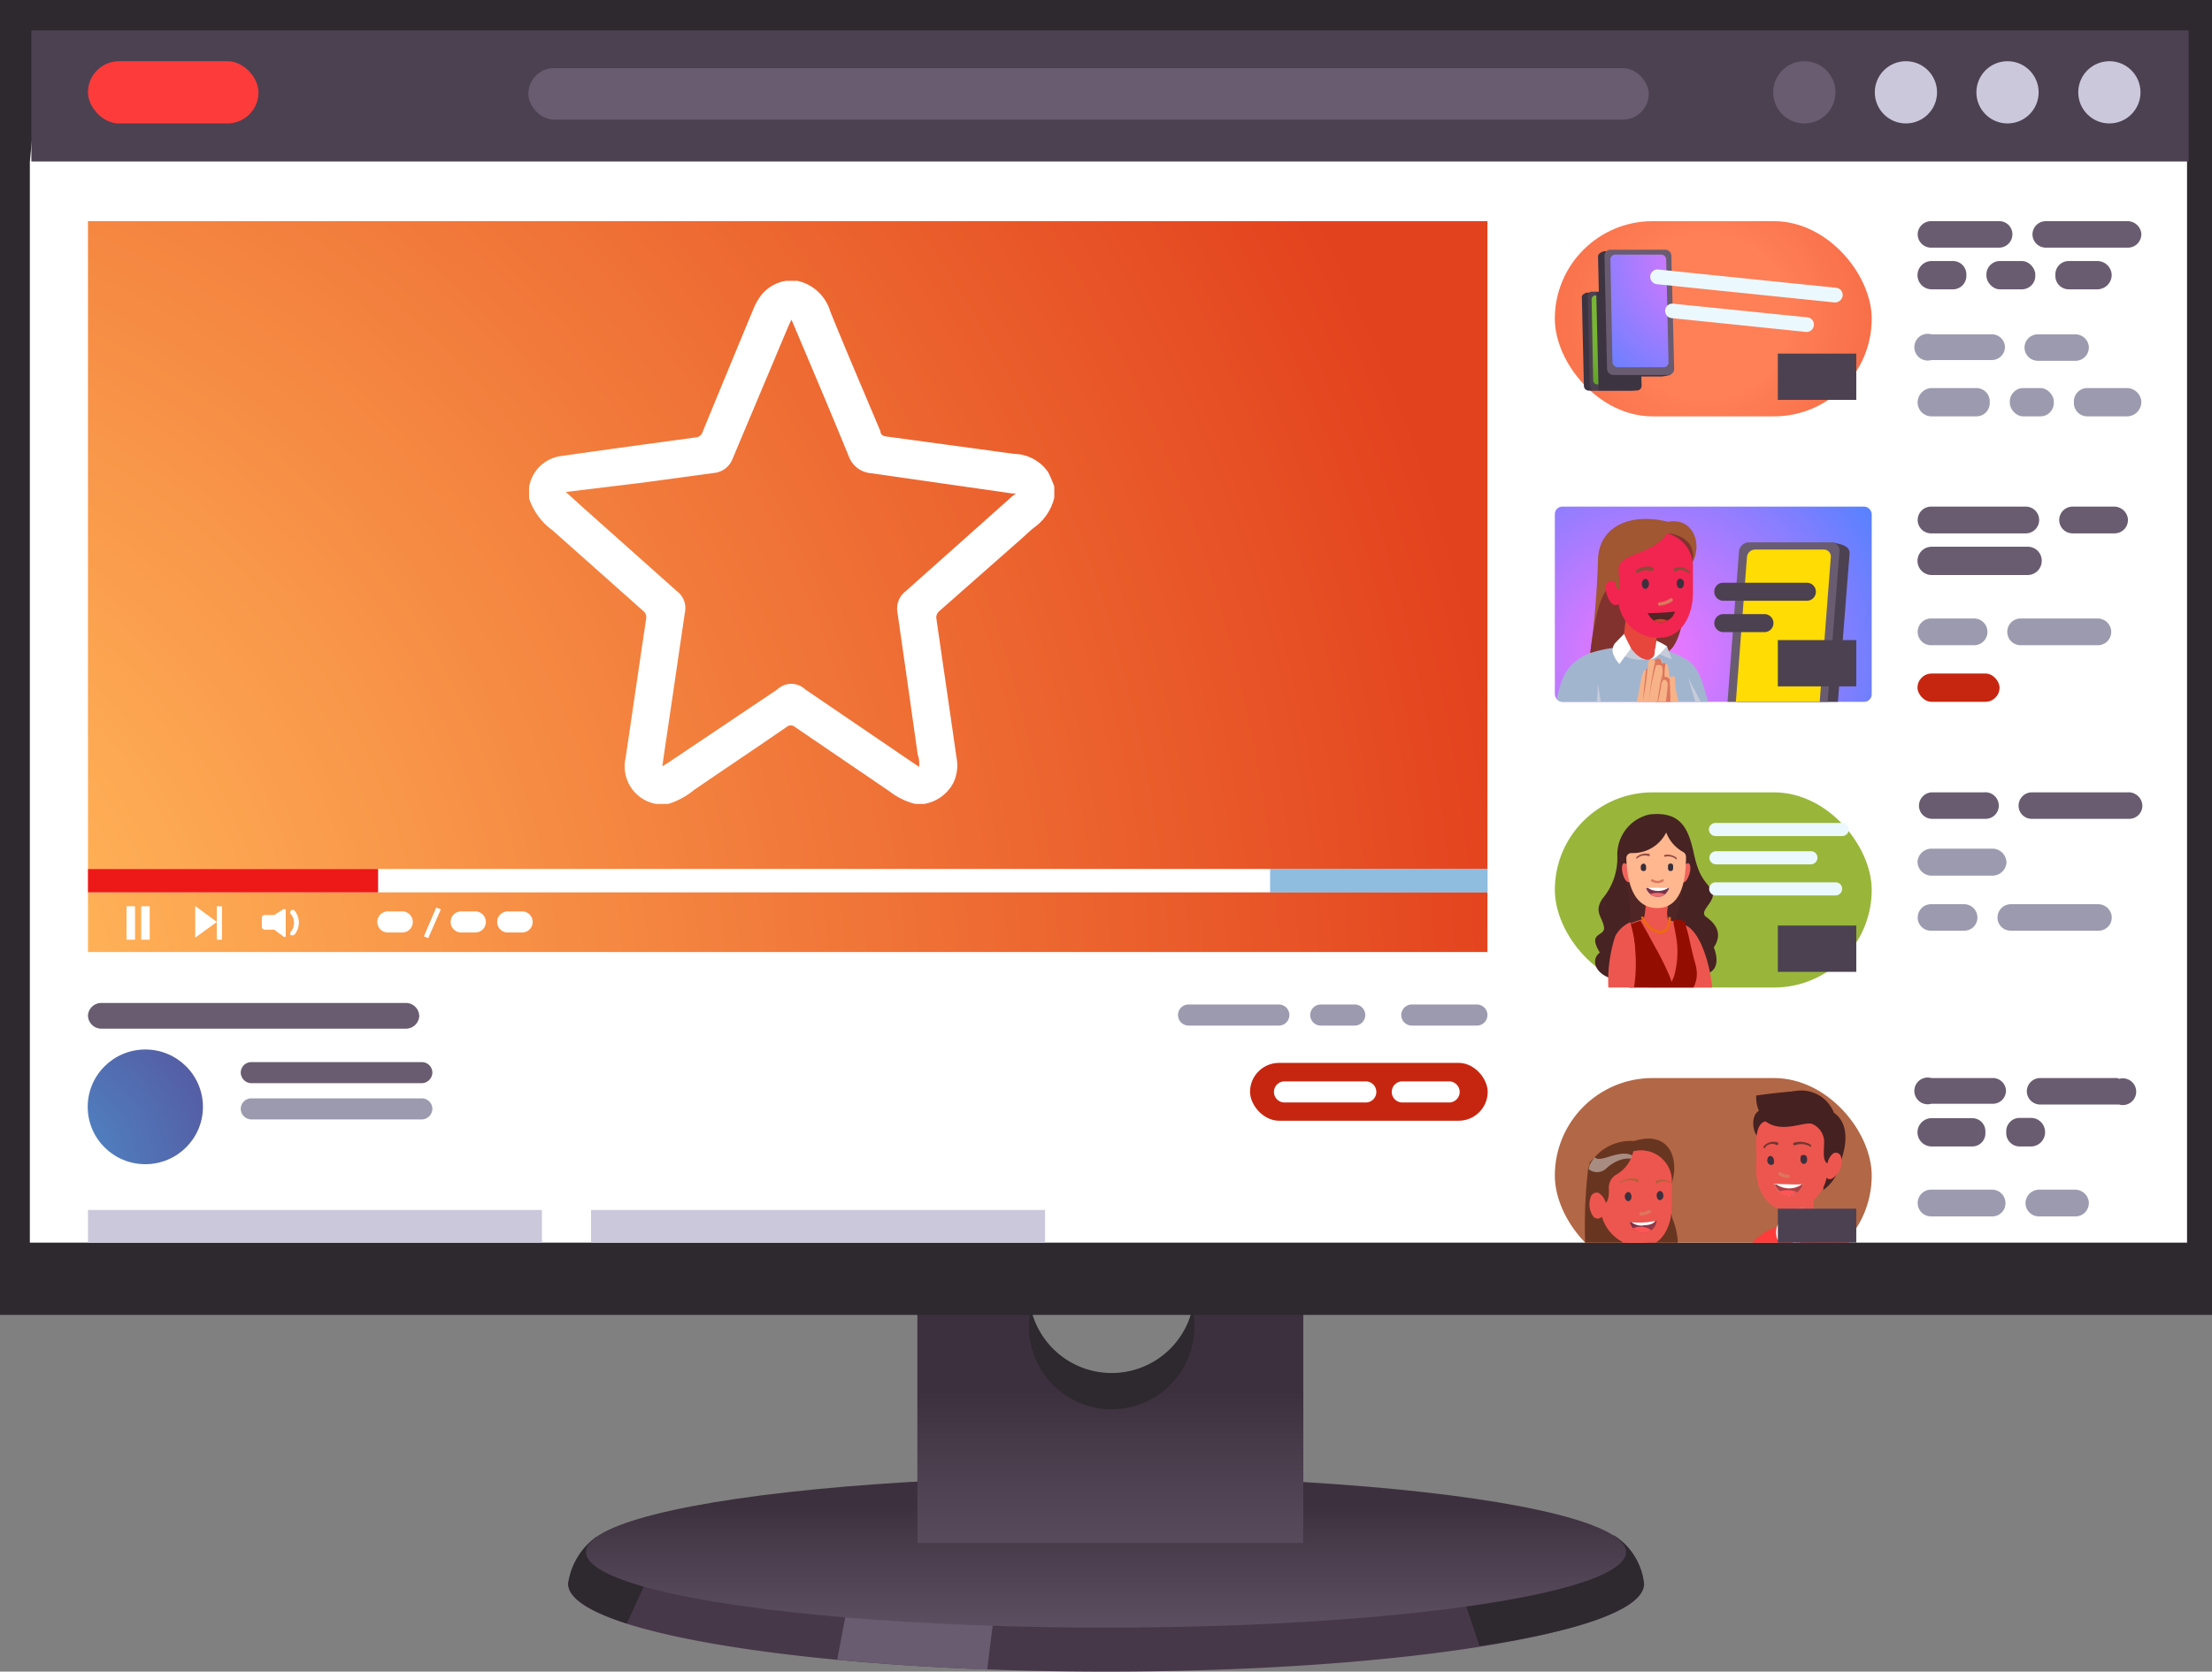 <svg xmlns="http://www.w3.org/2000/svg" xmlns:xlink="http://www.w3.org/1999/xlink" viewBox="0 0 86 65"><rect x="0" y="0" width="86" height="65" fill="#808080" stroke="none"/><defs><style>.cls-1{fill:none;}.cls-2{fill:url(#linear-gradient);}.cls-3{isolation:isolate;}.cls-4{fill:#473849;}.cls-5{fill:#2e282f;}.cls-6{fill:#695c70;}.cls-7{fill:url(#linear-gradient-2);}.cls-8{fill:#3d303e;}.cls-9{fill:url(#linear-gradient-3);}.cls-10,.cls-51{fill:#fff;}.cls-11{fill:url(#radial-gradient);}.cls-12{fill:#3d3442;}.cls-13{fill:#4c4151;}.cls-14{fill:url(#radial-gradient-2);}.cls-15{fill:url(#radial-gradient-3);}.cls-16{fill:url(#radial-gradient-4);}.cls-17{fill:#c62610;}.cls-18{clip-path:url(#clip-path);}.cls-19{fill:url(#radial-gradient-5);}.cls-20{fill:#c6cbdb;}.cls-21{fill:#f7b288;}.cls-22{fill:#dc765d;}.cls-23{fill:#a05732;}.cls-24{fill:#82322e;}.cls-25{fill:url(#radial-gradient-6);}.cls-26{fill:url(#radial-gradient-7);}.cls-27{fill:#874d39;}.cls-28{fill:url(#radial-gradient-8);}.cls-29{fill:url(#radial-gradient-9);}.cls-30{fill:#ffdc04;}.cls-31{fill:#99b63b;}.cls-32{fill:#723731;}.cls-33{fill:url(#radial-gradient-10);}.cls-34{fill:#4f2525;}.cls-35{fill:url(#radial-gradient-11);}.cls-36{fill:url(#radial-gradient-12);}.cls-37{fill:url(#radial-gradient-13);}.cls-38{fill:#ffb78f;}.cls-39{fill:#362e3a;}.cls-40{fill:#924a44;}.cls-41{fill:url(#radial-gradient-14);}.cls-42{fill:#ed6b0d;}.cls-43{fill:url(#radial-gradient-15);}.cls-44{fill:url(#linear-gradient-4);}.cls-45{fill:#ec6c6c;}.cls-46{fill:#9c9aaf;}.cls-47{fill:#ebf9ff;}.cls-48{clip-path:url(#clip-path-2);}.cls-49{fill:#b26746;}.cls-50{fill:url(#radial-gradient-16);}.cls-51{opacity:0.43;mix-blend-mode:overlay;}.cls-52{fill:#ffb592;}.cls-53{fill:url(#radial-gradient-17);}.cls-54{fill:#f47a68;}.cls-55{fill:url(#radial-gradient-18);}.cls-56{clip-path:url(#clip-path-3);}.cls-57{fill:#f55;}.cls-58{fill:#b7603a;}.cls-59{mix-blend-mode:multiply;fill:url(#radial-gradient-19);}.cls-60{fill:#9b241b;}.cls-61{fill:url(#radial-gradient-20);}.cls-62{fill:url(#radial-gradient-21);}.cls-63{fill:#f06357;}.cls-64{fill:url(#radial-gradient-22);}.cls-65{fill:url(#radial-gradient-23);}.cls-66{fill:url(#radial-gradient-24);}.cls-67{fill:url(#radial-gradient-25);}.cls-68{fill:url(#linear-gradient-6);}.cls-69{fill:#cbc8db;}.cls-70{fill:#fe3b3b;}.cls-71{fill:url(#radial-gradient-26);}.cls-72{fill:#ed1818;}.cls-73{fill:#207dc1;opacity:0.5;}.cls-74{fill:url(#radial-gradient-27);}</style><linearGradient id="linear-gradient" x1="-178.75" y1="159" x2="-178.39" y2="159.77" gradientTransform="matrix(1, -0.06, 0.06, 1, 232.7, -122.08)" gradientUnits="userSpaceOnUse"><stop offset="0" stop-color="#7a324a"/><stop offset="0.95" stop-color="#ac4044"/></linearGradient><linearGradient id="linear-gradient-2" x1="43" y1="65.5" x2="43" y2="57.38" gradientUnits="userSpaceOnUse"><stop offset="0" stop-color="#695c70"/><stop offset="0.52" stop-color="#504353"/><stop offset="0.86" stop-color="#3d303e"/></linearGradient><linearGradient id="linear-gradient-3" x1="43.17" y1="64.4" x2="43.17" y2="52.4" xlink:href="#linear-gradient-2"/><radialGradient id="radial-gradient" cx="66.29" cy="12.22" r="24.74" gradientTransform="translate(0 0.09)" gradientUnits="userSpaceOnUse"><stop offset="0.13" stop-color="#ff7f57"/><stop offset="0.63" stop-color="#e3421e"/></radialGradient><radialGradient id="radial-gradient-2" cx="64.93" cy="12.09" r="6.57" gradientTransform="translate(0 0.09)" gradientUnits="userSpaceOnUse"><stop offset="0.03" stop-color="#9bd446"/><stop offset="0.17" stop-color="#95cf43"/><stop offset="0.36" stop-color="#84c03b"/><stop offset="0.57" stop-color="#69a82d"/><stop offset="0.8" stop-color="#43871a"/><stop offset="0.92" stop-color="#2c730e"/></radialGradient><radialGradient id="radial-gradient-3" cx="66.87" cy="9.78" r="9.38" gradientTransform="translate(0 0.09)" gradientUnits="userSpaceOnUse"><stop offset="0" stop-color="#f976ff"/><stop offset="1" stop-color="#1f85ff"/></radialGradient><radialGradient id="radial-gradient-4" cx="64.06" cy="25.45" r="14.01" xlink:href="#radial-gradient-3"/><clipPath id="clip-path" transform="translate(0)"><rect class="cls-1" x="60.45" y="19.7" width="12.32" height="7.59" rx="0.29"/></clipPath><radialGradient id="radial-gradient-5" cx="5731.86" cy="12542.4" r="29.06" gradientTransform="matrix(0.25, 0, 0, 0.25, -1423.62, -3134.23)" gradientUnits="userSpaceOnUse"><stop offset="0.62" stop-color="#f2fbff"/><stop offset="0.74" stop-color="#dbe7f1"/><stop offset="1" stop-color="#a2b5cf"/></radialGradient><radialGradient id="radial-gradient-6" cx="6007.65" cy="13397.11" r="9.23" gradientTransform="matrix(0.25, 0, 0, 0.24, -1455.34, -3205.63)" gradientUnits="userSpaceOnUse"><stop offset="0.41" stop-color="#ffac8b"/><stop offset="0.51" stop-color="#fea687"/><stop offset="0.61" stop-color="#fa987c"/><stop offset="0.73" stop-color="#f47f68"/><stop offset="0.96" stop-color="#e6463c"/></radialGradient><radialGradient id="radial-gradient-7" cx="5728.43" cy="12534.72" r="18.78" gradientTransform="matrix(0.25, 0, 0, 0.25, -1423.62, -3134.23)" gradientUnits="userSpaceOnUse"><stop offset="0.29" stop-color="#ffac8b"/><stop offset="0.46" stop-color="#ffa98a"/><stop offset="0.57" stop-color="#fea086"/><stop offset="0.67" stop-color="#fc917f"/><stop offset="0.76" stop-color="#fa7c76"/><stop offset="0.84" stop-color="#f7606a"/><stop offset="0.92" stop-color="#f43e5b"/><stop offset="0.96" stop-color="#f12550"/></radialGradient><radialGradient id="radial-gradient-8" cx="5724.27" cy="12542.59" r="3.84" gradientTransform="matrix(0.25, 0, 0, 0.25, -1423.62, -3134.23)" gradientUnits="userSpaceOnUse"><stop offset="0.11" stop-color="#a4142c"/><stop offset="0.49" stop-color="#7d1c29"/><stop offset="0.85" stop-color="#532525"/></radialGradient><radialGradient id="radial-gradient-9" cx="5726.55" cy="12539.22" r="4.56" gradientTransform="matrix(0.25, 0, 0, 0.25, -1423.62, -3134.23)" gradientUnits="userSpaceOnUse"><stop offset="0.4" stop-color="#f5657e"/><stop offset="0.49" stop-color="#f26277"/><stop offset="0.63" stop-color="#ea5863"/><stop offset="0.79" stop-color="#dc4842"/><stop offset="0.88" stop-color="#d43f2e"/></radialGradient><radialGradient id="radial-gradient-10" cx="-2682.9" cy="14000.16" r="36.58" gradientTransform="translate(841.8 -4006.82) scale(0.29 0.29)" gradientUnits="userSpaceOnUse"><stop offset="0.11" stop-color="#aa564e"/><stop offset="0.22" stop-color="#984d46"/><stop offset="0.5" stop-color="#6c3633"/><stop offset="0.72" stop-color="#512827"/><stop offset="0.85" stop-color="#472323"/></radialGradient><radialGradient id="radial-gradient-11" cx="-2686.31" cy="14021.76" r="7.6" gradientTransform="translate(841.8 -4006.82) scale(0.29 0.29)" gradientUnits="userSpaceOnUse"><stop offset="0.37" stop-color="#ffb592"/><stop offset="0.57" stop-color="#ffb290"/><stop offset="0.65" stop-color="#feae8d"/><stop offset="0.73" stop-color="#fb9e81"/><stop offset="0.9" stop-color="#f37363"/><stop offset="1" stop-color="#ed564e"/></radialGradient><radialGradient id="radial-gradient-12" cx="-2698.69" cy="11849.79" r="21.62" gradientTransform="translate(941.74 -3810.07) scale(0.33 0.32)" gradientUnits="userSpaceOnUse"><stop offset="0.15" stop-color="#ffbc9b"/><stop offset="0.29" stop-color="#feb999"/><stop offset="0.4" stop-color="#fdaf91"/><stop offset="0.51" stop-color="#fa9e85"/><stop offset="0.61" stop-color="#f68574"/><stop offset="0.71" stop-color="#f0675e"/><stop offset="0.71" stop-color="#f0645c"/></radialGradient><radialGradient id="radial-gradient-13" cx="-2698.87" cy="11849.79" r="21.62" xlink:href="#radial-gradient-12"/><radialGradient id="radial-gradient-14" cx="-2686.27" cy="14019.23" r="14.3" gradientTransform="translate(841.8 -4006.82) scale(0.29 0.29)" gradientUnits="userSpaceOnUse"><stop offset="0" stop-color="#ff5136"/><stop offset="0.1" stop-color="#f54b31"/><stop offset="0.26" stop-color="#db3b24"/><stop offset="0.47" stop-color="#b2200f"/><stop offset="0.6" stop-color="#940e00"/></radialGradient><radialGradient id="radial-gradient-15" cx="-2689.91" cy="14013.86" r="15.22" xlink:href="#radial-gradient-11"/><linearGradient id="linear-gradient-4" x1="-8944.5" y1="-1879.13" x2="-8944.5" y2="-1878.89" gradientTransform="matrix(-1.63, 0.05, 0.14, 1.64, -14286.57, 3595.1)" xlink:href="#linear-gradient"/><clipPath id="clip-path-2" transform="translate(0)"><rect class="cls-1" x="60.33" y="41.44" width="12.63" height="6.88"/></clipPath><radialGradient id="radial-gradient-16" cx="3538.3" cy="9090" r="9.02" gradientTransform="matrix(0.31, -0.02, 0.02, 0.31, -1206.39, -2707.05)" gradientUnits="userSpaceOnUse"><stop offset="0.11" stop-color="#be522f"/><stop offset="0.47" stop-color="#964529"/><stop offset="0.85" stop-color="#683521"/></radialGradient><radialGradient id="radial-gradient-17" cx="3540.65" cy="9105.07" r="4.47" gradientTransform="matrix(0.31, -0.02, 0.02, 0.31, -1206.39, -2707.05)" gradientUnits="userSpaceOnUse"><stop offset="0.3" stop-color="#ffb592"/><stop offset="0.4" stop-color="#feb08f"/><stop offset="0.52" stop-color="#fca385"/><stop offset="0.64" stop-color="#f78c75"/><stop offset="0.76" stop-color="#f16c5e"/><stop offset="0.84" stop-color="#ed564e"/></radialGradient><radialGradient id="radial-gradient-18" cx="3541.42" cy="9096.12" r="10.08" gradientTransform="matrix(0.31, -0.02, 0.02, 0.31, -1206.39, -2707.05)" gradientUnits="userSpaceOnUse"><stop offset="0.13" stop-color="#ffb592"/><stop offset="0.3" stop-color="#feb290"/><stop offset="0.44" stop-color="#fca888"/><stop offset="0.57" stop-color="#f9977c"/><stop offset="0.69" stop-color="#f57e6b"/><stop offset="0.8" stop-color="#ef6055"/><stop offset="0.84" stop-color="#ed564e"/></radialGradient><clipPath id="clip-path-3" transform="translate(0)"><path class="cls-2" d="M63.37,47.52a.55.55,0,0,0,.53.43.53.53,0,0,0,.51-.49A2.93,2.93,0,0,1,63.37,47.52Z"/></clipPath><radialGradient id="radial-gradient-19" cx="3560.79" cy="9105.99" r="6.7" gradientTransform="matrix(0.31, -0.02, 0.02, 0.31, -1206.39, -2707.05)" gradientUnits="userSpaceOnUse"><stop offset="0" stop-color="#fff"/><stop offset="0.09" stop-color="#f9fafa"/><stop offset="0.21" stop-color="#e8ebed"/><stop offset="0.35" stop-color="#ccd3d7"/><stop offset="0.5" stop-color="#a5b2b9"/><stop offset="0.65" stop-color="#738892"/><stop offset="0.75" stop-color="#506a77"/></radialGradient><radialGradient id="radial-gradient-20" cx="68.77" cy="47.64" r="6.17" gradientTransform="translate(0 0.09)" gradientUnits="userSpaceOnUse"><stop offset="0.13" stop-color="#ff3b3b"/><stop offset="0.28" stop-color="#f6373a"/><stop offset="0.52" stop-color="#de2d35"/><stop offset="0.83" stop-color="#b61c2f"/><stop offset="0.95" stop-color="#a4142c"/></radialGradient><radialGradient id="radial-gradient-21" cx="3560.74" cy="9104.99" r="8.83" gradientTransform="matrix(0.31, -0.02, 0.02, 0.31, -1206.39, -2707.05)" gradientUnits="userSpaceOnUse"><stop offset="0.55" stop-color="#ffb592"/><stop offset="0.63" stop-color="#feb290"/><stop offset="0.69" stop-color="#fca888"/><stop offset="0.74" stop-color="#f9977c"/><stop offset="0.79" stop-color="#f57e6b"/><stop offset="0.84" stop-color="#ef6055"/><stop offset="0.86" stop-color="#ed564e"/></radialGradient><radialGradient id="radial-gradient-22" cx="3556.16" cy="9088.73" r="5.61" gradientTransform="matrix(0.31, -0.02, 0.02, 0.31, -1206.39, -2707.05)" gradientUnits="userSpaceOnUse"><stop offset="0.03" stop-color="#c25b55"/><stop offset="0.11" stop-color="#ad524c"/><stop offset="0.25" stop-color="#87403c"/><stop offset="0.34" stop-color="#743734"/><stop offset="0.49" stop-color="#5b2b2a"/><stop offset="0.62" stop-color="#4b2423"/><stop offset="0.73" stop-color="#462121"/></radialGradient><radialGradient id="radial-gradient-23" cx="3562.48" cy="9081.36" r="19.11" xlink:href="#radial-gradient-22"/><radialGradient id="radial-gradient-24" cx="3559" cy="9093.5" r="16.27" gradientTransform="matrix(0.31, -0.02, 0.02, 0.31, -1206.39, -2707.05)" gradientUnits="userSpaceOnUse"><stop offset="0.13" stop-color="#ffb592"/><stop offset="0.25" stop-color="#feb290"/><stop offset="0.35" stop-color="#fca888"/><stop offset="0.44" stop-color="#f9977c"/><stop offset="0.53" stop-color="#f57e6b"/><stop offset="0.61" stop-color="#ef6055"/><stop offset="0.63" stop-color="#ed564e"/></radialGradient><radialGradient id="radial-gradient-25" cx="3562.5" cy="9081.49" r="18.05" xlink:href="#radial-gradient-22"/><linearGradient id="linear-gradient-6" x1="-9976.92" y1="-3775.65" x2="-9976.92" y2="-3775.49" gradientTransform="matrix(-3.06, 0.03, 0.19, 3.07, -29768.09, 11880.54)" xlink:href="#linear-gradient"/><radialGradient id="radial-gradient-26" cx="-9.4" cy="40.14" r="100.81" gradientTransform="translate(0 0.09)" gradientUnits="userSpaceOnUse"><stop offset="0.13" stop-color="#ffb157"/><stop offset="0.53" stop-color="#eb602d"/><stop offset="0.68" stop-color="#e3421e"/></radialGradient><radialGradient id="radial-gradient-27" cx="1.65" cy="45.31" r="14.24" gradientTransform="translate(0 0.09)" gradientUnits="userSpaceOnUse"><stop offset="0" stop-color="#4d8ecb"/><stop offset="1" stop-color="#5d2a7c"/></radialGradient></defs><title>Favorite</title><g class="cls-3"><g id="_Layer_" data-name="&lt;Layer&gt;"><path class="cls-4" d="M62.75,59.71l-2.29,0c-3.74-.93-10.17-1.54-17.46-1.54a82.91,82.91,0,0,0-17.16,1.47,16.85,16.85,0,0,0-2.67.16,2.7,2.7,0,0,0-1.08,1.8C22.09,63.46,31.45,65,43,65s20.9-1.54,20.9-3.43A2.53,2.53,0,0,0,62.75,59.71Z" transform="translate(0)"/><path class="cls-5" d="M63.92,61.59a2.53,2.53,0,0,0-1.15-1.87l-2.3,0c-.74-.19-1.59-.36-2.52-.51L56.52,61l1,3C61.46,63.43,63.92,62.56,63.92,61.59Z" transform="translate(0)"/><path class="cls-5" d="M25.22,61.28l-.72-1.63a5.91,5.91,0,0,0-1.33.12,2.7,2.7,0,0,0-1.08,1.8c0,.56.82,1.09,2.28,1.56Z" transform="translate(0)"/><path class="cls-6" d="M32.55,64.54c1.79.17,3.75.3,5.83.38l.27-2.16L33,62.15Z" transform="translate(0)"/><ellipse class="cls-7" cx="43" cy="60.35" rx="20.22" ry="2.94"/><path class="cls-8" d="M50,57.7c-1.31-.12-2.73-.2-4.22-.25l2.14,1.85Z" transform="translate(0)"/><path class="cls-8" d="M38.11,59.3l2.44-1.85h-.36c-.92,0-1.8.07-2.66.13Z" transform="translate(0)"/><path class="cls-5" d="M50.67,49.17v8.72h-15V49.17h4.49a3.39,3.39,0,0,0-.16,1,3.22,3.22,0,1,0,6.44,0,3.39,3.39,0,0,0-.16-1Z" transform="translate(0)"/><path class="cls-9" d="M50.67,50.58V60h-15V50.58h4.49a3.39,3.39,0,0,0-.16,1,3.22,3.22,0,0,0,6.44,0,3.39,3.39,0,0,0-.16-1Z" transform="translate(0)"/><rect class="cls-5" width="86" height="51.13"/><polygon class="cls-10" points="85.03 6.3 85.03 48.32 1.16 48.32 1.16 6.3 1.62 1.36 84.83 1.5 85.03 6.3"/><rect class="cls-11" x="60.45" y="8.6" width="12.32" height="7.59" rx="3.8"/><path class="cls-12" d="M61.68,11.38l.15,0,1.52,0a.2.2,0,0,1,.19.19L63.63,15c0,.07.12.11.07.14a1.09,1.09,0,0,1-.26.05H61.77a.19.19,0,0,1-.19-.19l-.08-3.45C61.5,11.47,61.58,11.42,61.68,11.38Z" transform="translate(0)"/><path class="cls-13" d="M61.88,11.34h1.67a.19.19,0,0,1,.19.18L63.82,15a.18.18,0,0,1-.18.18H62a.19.19,0,0,1-.19-.18l-.08-3.46A.17.17,0,0,1,61.88,11.34Z" transform="translate(0)"/><path class="cls-14" d="M62,11.49h1.39a.16.16,0,0,1,.16.15l.07,3.16a.15.15,0,0,1-.15.15H62.1a.17.17,0,0,1-.16-.15l-.06-3.16A.15.15,0,0,1,62,11.49Z" transform="translate(0)"/><path class="cls-12" d="M63.82,15a.18.18,0,0,1-.18.18H62.15l-.09-3.82h1.49a.19.19,0,0,1,.19.18Z" transform="translate(0)"/><path class="cls-12" d="M62.36,9.77l.19,0,1.94,0a.23.23,0,0,1,.24.23l.11,4.41c0,.08.16.13.09.17a1.75,1.75,0,0,1-.33.06H62.48a.24.24,0,0,1-.25-.23L62.13,10C62.12,9.87,62.23,9.81,62.36,9.77Z" transform="translate(0)"/><path class="cls-6" d="M62.61,9.71h2.13a.24.24,0,0,1,.24.23l.11,4.41a.23.23,0,0,1-.23.23H62.73a.25.25,0,0,1-.25-.23l-.1-4.41A.23.23,0,0,1,62.61,9.71Z" transform="translate(0)"/><path class="cls-15" d="M62.8,9.9h1.78a.2.2,0,0,1,.2.19l.09,4a.19.19,0,0,1-.2.19H62.9a.21.21,0,0,1-.21-.19l-.08-4A.19.19,0,0,1,62.8,9.9Z" transform="translate(0)"/><rect class="cls-16" x="60.45" y="19.7" width="12.32" height="7.59" rx="0.29"/><path class="cls-6" d="M78.83,22.36H75.1a.55.55,0,0,1-.55-.55h0a.55.55,0,0,1,.55-.55h3.73a.54.54,0,0,1,.55.55h0A.55.55,0,0,1,78.83,22.36Z" transform="translate(0)"/><rect class="cls-17" x="74.55" y="26.19" width="3.19" height="1.1" rx="0.55"/><g class="cls-18"><path class="cls-19" d="M60.42,27.76c.22-1.19.32-1.92,1.41-2.37a7.14,7.14,0,0,1,1-.29c0,.16.56.13,1.14.13h.51a3.14,3.14,0,0,1,1.06.4c.61.32.72,1.28.91,1.76C65.15,28.5,62.21,27.92,60.42,27.76Z" transform="translate(0)"/><path class="cls-20" d="M62,27.94a8.34,8.34,0,0,0,.12-1.35,12.31,12.31,0,0,1,.2,1.58C62.28,28.31,62,27.94,62,27.94Z" transform="translate(0)"/><path class="cls-20" d="M66,27.54c-.15-.41-.36-1.18-.36-1.18l.55,1.06Z" transform="translate(0)"/><path class="cls-21" d="M65.44,27.73a3.25,3.25,0,0,1-.32-1.37c0-.07-.18-.1-.2,0a.84.84,0,0,0,0,.2,2.78,2.78,0,0,0-.09-.72.44.44,0,0,0-.2-.05s0-.21-.15-.18a.35.35,0,0,0-.17.11s0,2.47,0,2.46S65.44,27.73,65.44,27.73Z" transform="translate(0)"/><path class="cls-22" d="M64.46,28.12l.46-.18v-.09a9.68,9.68,0,0,0,0-1.29v-.14s-.09-.12-.17-.09,0-.52,0-.54H64.6s0-.21-.15-.18a.35.35,0,0,0-.17.11s0,.42,0,.92Z" transform="translate(0)"/><path class="cls-21" d="M64.61,28.12a9.79,9.79,0,0,0,.23-1.51c0-.15-.18-.31-.25,0,0,0,.11-.67,0-.73a.21.21,0,0,0-.19,0s0-.21-.13-.22-.2,0-.2.19a1.33,1.33,0,0,1,0,.17.24.24,0,0,0-.18.1,5.75,5.75,0,0,0-.2.94c-.06.26-.31,1.12-.31,1.12Z" transform="translate(0)"/><path class="cls-22" d="M64.6,26.55a7.75,7.75,0,0,1-.19.94s.15-1.08.22-1.29Z" transform="translate(0)"/><path class="cls-22" d="M64.39,25.85a8.93,8.93,0,0,0-.29,1.51,13.28,13.28,0,0,1,.26-1.69S64.41,25.8,64.39,25.85Z" transform="translate(0)"/><path class="cls-22" d="M64.05,26a9.45,9.45,0,0,1-.18,1.24L64,26Z" transform="translate(0)"/><path class="cls-23" d="M64.85,20.29c-1.44-.36-2.65.16-2.72,1.42a34.89,34.89,0,0,1-.3,3.68l.87-.31c.37-.46,2.18-.39,2.27-1.14a4.42,4.42,0,0,1,.79-2C66.21,21.25,65.88,20.1,64.85,20.29Z" transform="translate(0)"/><path class="cls-24" d="M64.86,20.74s1.16.08.94,1.14Z" transform="translate(0)"/><path class="cls-24" d="M62.63,22.81c-.56.2-.79,2.48-.8,2.58a5.65,5.65,0,0,1,2.68-.16l.37.09c.47-.31.62-1.61.6-1.66A25.75,25.75,0,0,1,62.82,23C62.71,22.82,62.63,22.81,62.63,22.81Z" transform="translate(0)"/><path class="cls-25" d="M63.07,25.23l.18-1.51,1.21.76-.12.82c0,.18,0,.33-.25.35C63.71,25.69,63.08,25.47,63.07,25.23Z" transform="translate(0)"/><path class="cls-26" d="M62.43,22.8a.23.23,0,0,1,.31-.2c.11,0,0,.25.19.32.1-.21,0-.36,0-.79,0-.63,1.31-.53,1.89-1.39a1.34,1.34,0,0,1,1,1.22c0,.84,0,.68,0,1.1,0,.82-.41,1.73-1.3,1.74a1.57,1.57,0,0,1-1.59-1.31.22.22,0,0,1-.3-.06A1,1,0,0,1,62.43,22.8Z" transform="translate(0)"/><path class="cls-27" d="M63.68,22.27a.07.07,0,0,1-.06,0,.08.08,0,0,1,0-.1.72.72,0,0,1,.66-.1.07.07,0,0,1,0,.08.08.08,0,0,1-.09.05.59.59,0,0,0-.54.09Z" transform="translate(0)"/><path class="cls-27" d="M65.67,22.27a.09.09,0,0,1-.06,0,.38.38,0,0,0-.44-.07.07.07,0,0,1-.09,0,.08.08,0,0,1,0-.09.51.51,0,0,1,.6.11.07.07,0,0,1,0,.1Z" transform="translate(0)"/><path class="cls-8" d="M64.11,22.7c0-.1-.06-.19-.14-.19s-.14.09-.14.2.07.19.14.19S64.11,22.81,64.11,22.7Z" transform="translate(0)"/><path class="cls-8" d="M65.47,22.69a.17.17,0,0,0-.15-.19c-.07,0-.13.08-.13.19s.06.19.14.19S65.47,22.79,65.47,22.69Z" transform="translate(0)"/><path class="cls-22" d="M64.53,23.56a.08.08,0,0,1-.07-.07.07.07,0,0,1,.07-.07.88.88,0,0,0,.39-.14.08.08,0,0,1,.1,0,.08.08,0,0,1,0,.1,1.07,1.07,0,0,1-.48.17Z" transform="translate(0)"/><path class="cls-28" d="M65.12,23.78a.53.53,0,0,1-.3.35.51.51,0,0,1-.52,0,.79.79,0,0,1-.24-.29A8.45,8.45,0,0,0,65.12,23.78Z" transform="translate(0)"/><path class="cls-29" d="M64.82,24.13a.51.51,0,0,1-.52,0A.61.61,0,0,1,64.82,24.13Z" transform="translate(0)"/><path class="cls-20" d="M63.07,25.23l.32-.06s.28.46.65.48a1.77,1.77,0,0,1-1-.19C62.7,25.22,63.07,25.23,63.07,25.23Z" transform="translate(0)"/><path class="cls-10" d="M63.14,24.65c.11.25.2.41.24.49a.11.11,0,0,1,0,.11l-.42.57a1.22,1.22,0,0,1-.25-.42.44.44,0,0,1,.1-.41Z" transform="translate(0)"/><path class="cls-20" d="M64.36,25.38c.09-.28.45-.25.45-.25l.19.51Z" transform="translate(0)"/><path class="cls-10" d="M64.4,24.91l-.06.39h0c0,.24-.1.29-.21.35.25,0,.5-.34.68-.52A3.23,3.23,0,0,0,64.4,24.91Z" transform="translate(0)"/><path class="cls-13" d="M71.58,21.17l-.28-.07-2.91.07a.4.4,0,0,0-.39.35l-.52,6.61c0,.13-.25.2-.15.26a2.54,2.54,0,0,0,.48.09H71a.39.39,0,0,0,.39-.35l.52-6.61C71.92,21.33,71.77,21.23,71.58,21.17Z" transform="translate(0)"/><path class="cls-6" d="M71.21,21.09H68a.39.39,0,0,0-.39.35L67.11,28a.33.33,0,0,0,.33.36h3.19A.4.4,0,0,0,71,28l.52-6.6A.33.33,0,0,0,71.21,21.09Z" transform="translate(0)"/><path class="cls-30" d="M70.9,21.37H68.24a.32.32,0,0,0-.32.29l-.46,6a.27.27,0,0,0,.28.29H70.4a.32.32,0,0,0,.32-.29l.46-6A.27.27,0,0,0,70.9,21.37Z" transform="translate(0)"/><path class="cls-13" d="M67,23.36h3.25a.35.35,0,0,0,.35-.35h0a.35.35,0,0,0-.35-.35H67a.34.34,0,0,0-.35.35h0A.35.35,0,0,0,67,23.36Z" transform="translate(0)"/><path class="cls-13" d="M67,24.58h1.6a.35.35,0,0,0,.35-.35h0a.35.35,0,0,0-.35-.35H67a.35.35,0,0,0-.35.35h0A.35.35,0,0,0,67,24.58Z" transform="translate(0)"/></g><rect class="cls-31" x="60.45" y="30.81" width="12.32" height="7.59" rx="3.8"/><path class="cls-32" d="M63.74,34c-.37.8-.33,1.94.26,2.2.41.18,1.93.06,1.68-.17-.49-.44-.49-.71-.28-1.65Z" transform="translate(0)"/><path class="cls-32" d="M65.55,33.13a.35.35,0,0,1,.31.27,1.14,1.14,0,0,0-.37-.12C65.4,33.29,65.55,33.13,65.55,33.13Z" transform="translate(0)"/><path class="cls-32" d="M63.23,33.17c-.13.07-.18.23-.21.63.14-.35.23-.44.33-.48Z" transform="translate(0)"/><path class="cls-33" d="M66.34,35.66c-.34-.24.42-.61.22-1s-.48-.43-.7-1.45-.52-1.67-1.73-1.54a1.6,1.6,0,0,0-1.25,1.63,2.46,2.46,0,0,1-.59,1.66c-.32.51,0,.68.07,1.08s-.67.17-.16,1c-.36.27-.22.88.63,1.06a14.06,14.06,0,0,0,3.33-.2c.91-.08.47-1.06.47-1.06C67,36.29,66.68,35.9,66.34,35.66Z" transform="translate(0)"/><path class="cls-34" d="M63.14,34a5.32,5.32,0,0,1,.16,2.42c-.28,1.1,1.49.44,1.78-.48a4.52,4.52,0,0,0,.3-2.15C65.27,33.22,63.14,34,63.14,34Z" transform="translate(0)"/><path class="cls-35" d="M66.57,38.4H63.34a2.66,2.66,0,0,1,0-.3,6.07,6.07,0,0,1,.07-2.2h0l.21-.08h0l.18-.06h0l.07,0h0c.06,0,.09-.32.11-.5a1,1,0,0,1,0-.15l.87.05v.08a1.07,1.07,0,0,0,0,.53s.33.08.58.17C66.13,36.12,66.5,37.63,66.57,38.4Z" transform="translate(0)"/><path class="cls-36" d="M63.35,33.71c-.22-.25-.29-.14-.29.06s.12.57.29.53S63.35,33.71,63.35,33.71Z" transform="translate(0)"/><path class="cls-37" d="M65.43,33.71c.22-.25.29-.14.29.06s-.16.6-.29.53S65.43,33.71,65.43,33.71Z" transform="translate(0)"/><path class="cls-38" d="M65.42,33.12a.22.22,0,0,1,.13.19c0,1.19-.3,2-1.12,2s-1.16-.78-1.2-1.93a.2.2,0,0,1,.2-.21,1.44,1.44,0,0,0,1.35-.8A1.47,1.47,0,0,0,65.42,33.12Z" transform="translate(0)"/><path class="cls-39" d="M64.85,33.72c0-.08,0-.14.1-.14s.1.06.1.14,0,.15-.1.15S64.85,33.8,64.85,33.72Z" transform="translate(0)"/><path class="cls-39" d="M63.79,33.72a.13.13,0,0,1,.11-.14c.05,0,.1.06.1.14s0,.15-.1.15S63.79,33.8,63.79,33.72Z" transform="translate(0)"/><path class="cls-40" d="M65.15,33.4h0a.48.48,0,0,0-.39-.09s-.06,0-.06,0a0,0,0,0,1,0-.06.56.56,0,0,1,.49.11,0,0,0,0,1,0,.07Z" transform="translate(0)"/><path class="cls-40" d="M63.62,33.4h0a0,0,0,0,1,0-.07.55.55,0,0,1,.51-.12.05.05,0,0,1,0,.07.06.06,0,0,1-.07,0,.45.45,0,0,0-.4.09Z" transform="translate(0)"/><path class="cls-22" d="M64.43,34.34a.55.55,0,0,1-.23-.07.06.06,0,0,1,0-.07.07.07,0,0,1,.07,0,.3.3,0,0,0,.34,0,.06.06,0,0,1,.07,0,0,0,0,0,1,0,.07A.44.44,0,0,1,64.43,34.34Z" transform="translate(0)"/><path class="cls-41" d="M65.84,38.4H63.35a1.89,1.89,0,0,0,.06-.18l0-.12A4,4,0,0,0,63.57,37a3.62,3.62,0,0,0-.18-1.06l.21-.08h0l.18-.06h0l.29.51.26.48A11.11,11.11,0,0,1,64.93,38l.06.18.09-.2a3.48,3.48,0,0,0,.06-1.69,3.27,3.27,0,0,0-.07-.34c0-.1,0-.17,0-.18h0l.09,0,.16,0h0l.2.06s0,.12.07.33.17.8.33,1.34a1.81,1.81,0,0,1,.05.31A1.16,1.16,0,0,1,65.84,38.4Z" transform="translate(0)"/><path class="cls-42" d="M64.57,36.31a1,1,0,0,1-.75-.6.05.05,0,0,1,0-.07,0,0,0,0,1,.06,0c.22.43.54.6.74.54s.26-.23.24-.52a0,0,0,0,1,.1,0c0,.33-.09.56-.31.62Z" transform="translate(0)"/><path class="cls-43" d="M63.53,38.4h-1a5.6,5.6,0,0,1,.27-2,1.23,1.23,0,0,1,.58-.54h0A6.1,6.1,0,0,1,63.53,38.4Z" transform="translate(0)"/><path class="cls-10" d="M64,34.54a.5.5,0,0,0,.31.31h0a.44.44,0,0,0,.3,0c.19-.07.33-.34.26-.33a2.56,2.56,0,0,1-.43,0C64,34.53,64,34.5,64,34.54Z" transform="translate(0)"/><path class="cls-44" d="M64,34.54a.51.51,0,0,0,.16.23.28.28,0,0,0,.15.08h0a.45.45,0,0,0,.3,0,.41.41,0,0,0,.13-.08c.12-.11.18-.26.13-.25h0a.72.72,0,0,1-.81,0h0S64,34.53,64,34.54Z" transform="translate(0)"/><path class="cls-45" d="M64.15,34.77a.28.28,0,0,0,.15.08h0a.45.45,0,0,0,.3,0,.41.41,0,0,0,.13-.08A.82.82,0,0,0,64.15,34.77Z" transform="translate(0)"/><path class="cls-46" d="M77.46,34.05H75.1a.55.55,0,0,1-.55-.55h0A.55.55,0,0,1,75.1,33h2.36a.55.55,0,0,1,.55.55h0A.55.55,0,0,1,77.46,34.05Z" transform="translate(0)"/><path class="cls-6" d="M77.72,8.6H75.09a.52.52,0,0,0-.53.46.52.52,0,0,0,.51.57h2.65a.52.52,0,0,0,.52-.52h0A.51.51,0,0,0,77.72,8.6Z" transform="translate(0)"/><path class="cls-6" d="M82.71,8.6H79.54a.52.52,0,0,0-.52.51h0a.52.52,0,0,0,.52.52h3.19a.52.52,0,0,0,.52-.57A.54.54,0,0,0,82.71,8.6Z" transform="translate(0)"/><rect class="cls-6" x="77.23" y="10.15" width="1.9" height="1.1" rx="0.52"/><path class="cls-6" d="M76.45,10.67a.52.52,0,0,0-.52-.52H75.1a.55.55,0,0,0-.55.55h0a.55.55,0,0,0,.55.55h.83a.52.52,0,0,0,.52-.52Z" transform="translate(0)"/><path class="cls-6" d="M81.54,10.15H80.43a.52.52,0,0,0-.52.52v.06a.52.52,0,0,0,.52.52h1.11a.56.56,0,0,0,.56-.55h0A.56.56,0,0,0,81.54,10.15Z" transform="translate(0)"/><path class="cls-46" d="M77.42,13H75.09a.52.52,0,1,0,0,1h2.35a.51.51,0,0,0,.51-.52h0A.51.51,0,0,0,77.42,13Z" transform="translate(0)"/><path class="cls-46" d="M80.67,13H79.23a.52.52,0,0,0-.52.51h0a.52.52,0,0,0,.52.52h1.46a.52.52,0,0,0,.52-.57A.53.53,0,0,0,80.67,13Z" transform="translate(0)"/><rect class="cls-46" x="78.14" y="15.09" width="1.71" height="1.1" rx="0.52"/><path class="cls-46" d="M76.84,15.09H75.13a.56.56,0,0,0-.57.49.54.54,0,0,0,.54.61h1.74a.52.52,0,0,0,.52-.52v-.06A.52.52,0,0,0,76.84,15.09Z" transform="translate(0)"/><path class="cls-46" d="M82.68,15.09H81.15a.52.52,0,0,0-.52.52v.06a.52.52,0,0,0,.52.52H82.7a.56.56,0,0,0,.55-.61A.57.57,0,0,0,82.68,15.09Z" transform="translate(0)"/><path class="cls-6" d="M78.76,19.7H75.09a.52.52,0,0,0-.53.47.52.52,0,0,0,.51.57h3.69a.52.52,0,0,0,.52-.52h0A.52.52,0,0,0,78.76,19.7Z" transform="translate(0)"/><path class="cls-6" d="M82.19,19.7H80.58a.52.52,0,0,0-.52.52h0a.52.52,0,0,0,.52.52h1.63a.52.52,0,0,0,.52-.57A.54.54,0,0,0,82.19,19.7Z" transform="translate(0)"/><path class="cls-46" d="M76.75,24.05H75.09a.52.52,0,0,0-.53.47.52.52,0,0,0,.51.57h1.68a.52.52,0,0,0,.52-.52h0A.52.52,0,0,0,76.75,24.05Z" transform="translate(0)"/><path class="cls-46" d="M81.56,24.05h-3a.52.52,0,0,0-.52.52h0a.52.52,0,0,0,.52.52h3a.52.52,0,0,0,.52-.57A.53.53,0,0,0,81.56,24.05Z" transform="translate(0)"/><path class="cls-6" d="M77.14,30.81h-2a.52.52,0,0,0-.53.47.51.51,0,0,0,.51.56h2.07a.51.51,0,0,0,.52-.51h0A.52.52,0,0,0,77.14,30.81Z" transform="translate(0)"/><path class="cls-6" d="M82.71,30.81H79a.52.52,0,0,0-.52.52h0a.51.51,0,0,0,.52.51h3.77a.51.51,0,0,0,.52-.56A.54.54,0,0,0,82.71,30.81Z" transform="translate(0)"/><path class="cls-46" d="M76.36,35.16H75.09a.52.52,0,0,0-.53.47.51.51,0,0,0,.51.56h1.29a.51.51,0,0,0,.52-.51h0A.52.52,0,0,0,76.36,35.16Z" transform="translate(0)"/><path class="cls-46" d="M81.56,35.16H78.18a.52.52,0,0,0-.52.52h0a.51.51,0,0,0,.52.51h3.4a.51.51,0,0,0,.52-.56A.53.53,0,0,0,81.56,35.16Z" transform="translate(0)"/><path class="cls-6" d="M77.46,41.92H75.09a.52.52,0,1,0,0,1h2.39a.51.51,0,0,0,.51-.52h0A.51.51,0,0,0,77.46,41.92Z" transform="translate(0)"/><path class="cls-6" d="M82.32,41.92h-3a.52.52,0,0,0-.52.51h0a.52.52,0,0,0,.52.52h3.07a.52.52,0,1,0,0-1Z" transform="translate(0)"/><path class="cls-6" d="M77.19,44a.51.51,0,0,0-.51-.52H75.1a.55.55,0,0,0-.55.55h0a.55.55,0,0,0,.55.55h1.58a.51.51,0,0,0,.51-.52Z" transform="translate(0)"/><path class="cls-6" d="M78.93,43.47h-.44A.52.52,0,0,0,78,44v.06a.52.52,0,0,0,.52.52h.44a.55.55,0,0,0,.55-.55h0A.55.55,0,0,0,78.93,43.47Z" transform="translate(0)"/><path class="cls-46" d="M77.46,46.26H75.09a.52.52,0,0,0-.53.47.52.52,0,0,0,.51.57h2.39a.51.51,0,0,0,.51-.52h0A.52.52,0,0,0,77.46,46.26Z" transform="translate(0)"/><path class="cls-46" d="M80.67,46.26h-1.4a.53.53,0,0,0-.52.52h0a.52.52,0,0,0,.52.52h1.42a.52.52,0,0,0,.52-.57A.54.54,0,0,0,80.67,46.26Z" transform="translate(0)"/><path class="cls-47" d="M71.32,11.76l-6.91-.71a.29.29,0,0,1-.25-.31h0a.28.28,0,0,1,.31-.26l6.91.71a.28.28,0,0,1,.26.31h0A.3.3,0,0,1,71.32,11.76Z" transform="translate(0)"/><path class="cls-47" d="M70.24,12.91,65,12.37a.28.28,0,0,1-.26-.31h0a.28.28,0,0,1,.32-.25l5.21.53a.28.28,0,0,1,.25.31h0A.29.29,0,0,1,70.24,12.91Z" transform="translate(0)"/><path class="cls-47" d="M66.7,32.51h4.92a.26.26,0,0,0,.26-.26h0a.26.26,0,0,0-.26-.25H66.7a.26.26,0,0,0-.26.25h0A.26.26,0,0,0,66.7,32.51Z" transform="translate(0)"/><path class="cls-47" d="M66.7,34.82h4.67a.26.26,0,0,0,.25-.26h0a.25.25,0,0,0-.25-.25H66.7a.25.25,0,0,0-.25.25h0A.26.26,0,0,0,66.7,34.82Z" transform="translate(0)"/><path class="cls-47" d="M66.72,33.61H70.4a.26.26,0,0,0,.26-.26h0a.25.25,0,0,0-.26-.25H66.72a.26.26,0,0,0-.26.25h0A.26.26,0,0,0,66.72,33.61Z" transform="translate(0)"/><rect class="cls-13" x="69.12" y="13.75" width="3.05" height="1.8"/><rect class="cls-13" x="69.12" y="24.89" width="3.05" height="1.8"/><rect class="cls-13" x="69.12" y="35.99" width="3.05" height="1.8"/><g class="cls-48"><rect class="cls-49" x="60.45" y="41.92" width="12.32" height="7.59" rx="3.8"/><path class="cls-50" d="M65,47.33a2.91,2.91,0,0,1,.14,1.91c-.08.15-.33.16-.33.16l-3.13.11s0-.22,0-.33a18.9,18.9,0,0,1,.06-3.68v-.06l.06-.15,0-.08,0,0v0l0,0,0,0L62,45v0a1.85,1.85,0,0,1,1.53-.63c1.35-.42,1.73.64,1.5,1.52a1.66,1.66,0,0,1-.12.31c-.17.38.25.73,0,.93C65,47.18,65,47.26,65,47.33Z" transform="translate(0)"/><path class="cls-51" d="M63.75,45.16s-.58-.39-1.33.3a.52.52,0,0,1-.66,0,1,1,0,0,1,.07-.21A2.14,2.14,0,0,1,62,45c.22.24.9-.3,1.42-.09C64.1,45.17,63.75,45.16,63.75,45.16Z" transform="translate(0)"/><path class="cls-52" d="M65.42,49.51H61.75a.88.88,0,0,1,.35-.24L63,49l1.12,0,.94.28A.78.78,0,0,1,65.42,49.51Z" transform="translate(0)"/><path class="cls-53" d="M63.18,47.4,63,49l.62.2.5-.23s0,0,0-.11v-.94Z" transform="translate(0)"/><path class="cls-54" d="M64.1,48.36v.5c-.58-.18-.94-.6-.95-.85Z" transform="translate(0)"/><path class="cls-55" d="M61.84,46.57a.24.24,0,0,1,.32-.18.66.66,0,0,1,.27.38c.11-.08.13-.34.12-.57a.58.58,0,0,1,.28-.52,1.36,1.36,0,0,0,.67-.91A1.2,1.2,0,0,1,65,45.87c0,.77,0,.62,0,1,0,.75-.33,1.58-1.15,1.61a1.62,1.62,0,0,1-1.57-1.17.22.22,0,0,1-.33,0A.81.81,0,0,1,61.84,46.57Z" transform="translate(0)"/><path class="cls-2" d="M63.37,47.52a.55.55,0,0,0,.53.43.53.53,0,0,0,.51-.49A2.93,2.93,0,0,1,63.37,47.52Z" transform="translate(0)"/><g class="cls-56"><path class="cls-57" d="M64.26,48c0-.18-.23-.31-.51-.3s-.48.18-.48.36.23.32.5.31S64.26,48.23,64.26,48Z" transform="translate(0)"/><path class="cls-10" d="M63.37,47.47a.61.61,0,0,0,.58.17c.27,0,.44-.13.41-.23A5.06,5.06,0,0,1,63.37,47.47Z" transform="translate(0)"/></g><path class="cls-58" d="M63,46.05a.05.05,0,0,1,0,0,.07.07,0,0,1,0-.09.79.79,0,0,1,.66-.11.06.06,0,1,1,0,.12A.65.65,0,0,0,63,46Z" transform="translate(0)"/><path class="cls-58" d="M64.92,46l0,0a.44.44,0,0,0-.46,0,.06.06,0,0,1-.08,0,.06.06,0,0,1,0-.08.55.55,0,0,1,.61.09S65,46,65,46Z" transform="translate(0)"/><path class="cls-8" d="M63.43,46.53c0-.1-.06-.18-.13-.18a.18.18,0,0,0-.13.18c0,.1.07.18.14.18A.17.17,0,0,0,63.43,46.53Z" transform="translate(0)"/><path class="cls-8" d="M64.67,46.49c0-.1-.06-.18-.14-.18a.17.17,0,0,0-.12.18c0,.1.06.18.13.18A.17.17,0,0,0,64.67,46.49Z" transform="translate(0)"/><path class="cls-22" d="M63.79,47.27a.06.06,0,0,1-.06-.06.07.07,0,0,1,.06-.07.47.47,0,0,0,.29-.08s.06,0,.09,0a.06.06,0,0,1,0,.09.64.64,0,0,1-.36.11Z" transform="translate(0)"/><path class="cls-59" d="M69.2,47.63a1.06,1.06,0,0,0,.12.93l.52-.21.6.18a1.69,1.69,0,0,0,.42-1l-1,0Z" transform="translate(0)"/><path class="cls-60" d="M70.86,47.55Z" transform="translate(0)"/><path class="cls-61" d="M72,48.69c-.11-.71-.61-1-1.3-1.19l-1.34.13a3.43,3.43,0,0,0-.74.28c-.53.43-.68.34-.67,1.6l4.11,0A2.68,2.68,0,0,0,72,48.69Z" transform="translate(0)"/><path class="cls-10" d="M69.77,46.72l-.11,2.46a.11.11,0,0,0,.11.12h0a.12.12,0,0,0,.13-.11L70,46.7Z" transform="translate(0)"/><path class="cls-62" d="M70.51,47.17l0-1.19-1.11.77c0,.12,0,.38,0,.57h0l0,.37a.74.74,0,0,1,.18,0l.32.77.21-.65a.33.33,0,0,1,.23-.21l.38-.08Z" transform="translate(0)"/><path class="cls-63" d="M69.38,47.24a1,1,0,0,0,1-.75l-1,.46Z" transform="translate(0)"/><path class="cls-64" d="M68.31,44.17c-.26-.34-.17-1.07.26-1,.23,0,.64.53.29.75A3.1,3.1,0,0,1,68.31,44.17Z" transform="translate(0)"/><path class="cls-65" d="M70.92,45.44c-.22-.19-.1-.52-.15-1s.11-.47-.75-.35-1.11-.15-1.37-.48c-.42-.57,0-1.05,1.12-1.18a1.36,1.36,0,0,1,1.53.84c.86.6.22,2,.22,2a1.52,1.52,0,0,1-.63,1Z" transform="translate(0)"/><path class="cls-66" d="M71.58,45a.21.21,0,0,0-.29-.16.62.62,0,0,0-.24.4c-.19-.11-.14-.42-.13-.82a.77.77,0,0,0-.45-.71c-.32-.13-1.15.38-1.82-.1-.12,0-.39.14-.37.91s0,.61,0,1c0,.75.44,1.56,1.25,1.54a1.6,1.6,0,0,0,1.49-1.27s.11.19.36-.09A.71.71,0,0,0,71.58,45Z" transform="translate(0)"/><path class="cls-32" d="M70.37,44.58h0a.69.69,0,0,0-.55-.06.08.08,0,0,1-.09,0,.07.07,0,0,1,0-.08.83.83,0,0,1,.67.07.08.08,0,0,1,0,.09Z" transform="translate(0)"/><path class="cls-32" d="M68.58,44.65h0a.07.07,0,0,1,0-.09.5.5,0,0,1,.55-.13.07.07,0,0,1,0,.08.07.07,0,0,1-.09,0,.34.34,0,0,0-.39.08A.07.07,0,0,1,68.58,44.65Z" transform="translate(0)"/><path class="cls-8" d="M70,45.09c0-.1,0-.18.12-.18s.13.07.14.17-.06.18-.13.18S70,45.18,70,45.09Z" transform="translate(0)"/><path class="cls-8" d="M68.71,45.13c0-.1.05-.18.12-.18s.13.07.14.17,0,.18-.12.18A.17.17,0,0,1,68.71,45.13Z" transform="translate(0)"/><path class="cls-22" d="M69.51,45.81a.63.63,0,0,1-.35-.12.06.06,0,1,1,.07-.1.58.58,0,0,0,.29.09.06.06,0,1,1,0,.12Z" transform="translate(0)"/><path class="cls-67" d="M68.65,43.6a1.34,1.34,0,0,1-.37-1s.89-.13,1.49-.16S68.65,43.6,68.65,43.6Z" transform="translate(0)"/><path class="cls-10" d="M69,46.06a.67.67,0,0,0,.37.39h0a.59.59,0,0,0,.37,0c.24-.09.42-.41.32-.4a4,4,0,0,1-.52,0C69,46.05,68.93,46,69,46.06Z" transform="translate(0)"/><path class="cls-68" d="M69,46.06a.66.66,0,0,0,.2.28.45.45,0,0,0,.17.11h0a.67.67,0,0,0,.37,0,.59.59,0,0,0,.17-.1c.14-.13.23-.31.15-.3h0a.86.86,0,0,1-1,0H69Z" transform="translate(0)"/><path class="cls-57" d="M69.15,46.34a.45.45,0,0,0,.17.11h0a.67.67,0,0,0,.37,0,.59.59,0,0,0,.17-.1A1,1,0,0,0,69.15,46.34Z" transform="translate(0)"/><polygon class="cls-69" points="70.08 47.66 70.34 47.55 70.52 47.93 69.84 48.42 70.08 47.66"/><path class="cls-10" d="M70.87,47.61a1.53,1.53,0,0,1-.37.66s-.31-.52-.39-.6h0a1.17,1.17,0,0,0,.43-.49l0,0a1.24,1.24,0,0,1,.18.14l.13.18A.22.22,0,0,1,70.87,47.61Z" transform="translate(0)"/><path class="cls-69" d="M69.84,48.42s-.5-.52-.5-.74.25,0,.25,0Z" transform="translate(0)"/><path class="cls-10" d="M69.39,47.32a2.69,2.69,0,0,0,.2.39h0a.07.07,0,0,0-.1,0l-.37.52a.73.73,0,0,1,0-.61C69.25,47.5,69.39,47.32,69.39,47.32Z" transform="translate(0)"/><rect class="cls-13" x="69.12" y="47" width="3.05" height="1.8"/></g><rect class="cls-13" x="1.22" y="1.18" width="83.87" height="5.1"/><rect class="cls-6" x="20.54" y="2.65" width="43.56" height="2" rx="1"/><rect class="cls-70" x="3.42" y="2.38" width="6.63" height="2.42" rx="1.21"/><circle class="cls-69" cx="82.01" cy="3.59" r="1.21"/><circle class="cls-69" cx="78.05" cy="3.59" r="1.21"/><circle class="cls-69" cx="74.1" cy="3.59" r="1.21"/><circle class="cls-6" cx="70.15" cy="3.59" r="1.21"/><rect class="cls-71" x="3.42" y="8.6" width="54.41" height="28.42"/><rect class="cls-10" x="3.42" y="33.79" width="54.41" height="0.91"/><rect class="cls-72" x="3.42" y="33.79" width="11.28" height="0.91"/><polygon class="cls-10" points="8.43 35.85 7.59 35.23 7.59 36.46 8.43 35.85"/><rect class="cls-10" x="8.43" y="35.24" width="0.2" height="1.3"/><rect class="cls-10" x="4.92" y="35.24" width="0.33" height="1.3"/><rect class="cls-10" x="5.49" y="35.24" width="0.33" height="1.3"/><path class="cls-10" d="M10.66,35.58h-.37a.11.11,0,0,0-.11.11v.36a.11.11,0,0,0,.11.1h.37l.35.26a.06.06,0,0,0,.1,0v-1a.06.06,0,0,0-.1-.05Z" transform="translate(0)"/><path class="cls-10" d="M11.37,36.37l-.06,0a.1.1,0,0,1,0-.14.54.54,0,0,0,.12-.34.5.5,0,0,0-.12-.34.1.1,0,0,1,0-.14.1.1,0,0,1,.14,0,.73.73,0,0,1,.17.47.71.71,0,0,1-.17.46A.09.09,0,0,1,11.37,36.37Z" transform="translate(0)"/><polygon class="cls-10" points="16.48 36.41 16.65 36.48 17.14 35.36 16.96 35.29 16.48 36.41"/><rect class="cls-73" x="49.38" y="33.79" width="8.45" height="0.91"/><ellipse class="cls-74" cx="5.65" cy="43.04" rx="2.24" ry="2.23"/><path class="cls-6" d="M15.78,40H3.94a.52.52,0,0,1-.52-.52h0A.52.52,0,0,1,3.94,39H15.78a.52.52,0,0,1,.52.52h0A.52.52,0,0,1,15.78,40Z" transform="translate(0)"/><path class="cls-6" d="M16.4,42.12H9.77a.42.42,0,0,1-.41-.41h0a.41.41,0,0,1,.41-.41H16.4a.41.41,0,0,1,.41.41h0A.42.42,0,0,1,16.4,42.12Z" transform="translate(0)"/><path class="cls-10" d="M18.48,36.26h-.55a.41.41,0,0,1-.41-.41h0a.41.41,0,0,1,.41-.41h.55a.41.41,0,0,1,.41.41h0A.41.41,0,0,1,18.48,36.26Z" transform="translate(0)"/><path class="cls-10" d="M20.3,36.26h-.55a.41.41,0,0,1-.42-.41h0a.41.41,0,0,1,.42-.41h.55a.41.41,0,0,1,.41.41h0A.41.41,0,0,1,20.3,36.26Z" transform="translate(0)"/><path class="cls-10" d="M15.63,36.26h-.54a.41.41,0,0,1-.42-.41h0a.41.41,0,0,1,.42-.41h.54a.41.41,0,0,1,.42.41h0A.41.41,0,0,1,15.63,36.26Z" transform="translate(0)"/><path class="cls-46" d="M16.4,43.53H9.77a.42.42,0,0,1-.41-.41h0a.41.41,0,0,1,.41-.41H16.4a.41.41,0,0,1,.41.41h0A.42.42,0,0,1,16.4,43.53Z" transform="translate(0)"/><path class="cls-46" d="M57.42,39.88H54.89a.41.41,0,0,1-.41-.41h0a.41.41,0,0,1,.41-.41h2.53a.41.41,0,0,1,.41.41h0A.41.41,0,0,1,57.42,39.88Z" transform="translate(0)"/><path class="cls-46" d="M52.67,39.88H51.35a.41.41,0,0,1-.41-.41h0a.41.41,0,0,1,.41-.41h1.32a.41.41,0,0,1,.41.41h0A.41.41,0,0,1,52.67,39.88Z" transform="translate(0)"/><path class="cls-46" d="M49.72,39.88H46.21a.41.41,0,0,1-.41-.41h0a.41.41,0,0,1,.41-.41h3.51a.41.41,0,0,1,.41.41h0A.41.41,0,0,1,49.72,39.88Z" transform="translate(0)"/><rect class="cls-17" x="48.6" y="41.33" width="9.24" height="2.25" rx="1.13"/><path class="cls-10" d="M53.1,42.87H49.94a.41.41,0,0,1-.41-.41h0a.41.41,0,0,1,.41-.41H53.1a.41.41,0,0,1,.41.41h0A.41.41,0,0,1,53.1,42.87Z" transform="translate(0)"/><path class="cls-10" d="M56.34,42.87H54.53a.41.41,0,0,1-.42-.41h0a.41.41,0,0,1,.42-.41h1.81a.41.41,0,0,1,.41.41h0A.41.41,0,0,1,56.34,42.87Z" transform="translate(0)"/><rect class="cls-69" x="3.42" y="47.05" width="17.65" height="1.27"/><rect class="cls-69" x="22.98" y="47.05" width="17.65" height="1.27"/><path class="cls-10" d="M30.56,10.92H31a1.72,1.72,0,0,1,1.28,1.19c.63,1.56,1.3,3.11,1.95,4.66,0,.1.07.18.21.2l5,.68a1.64,1.64,0,0,1,1.31.71,4.72,4.72,0,0,1,.24.56v.43a2,2,0,0,1-.78,1.16c-.18.14-.34.3-.51.45L36.5,23.78a.34.34,0,0,0-.1.23c.26,1.82.53,3.64.79,5.46a1.56,1.56,0,0,1-.14,1,1.58,1.58,0,0,1-1.12.79h-.35a2.7,2.7,0,0,1-1-.49l-3.67-2.5a.25.25,0,0,0-.33,0c-1.19.82-2.4,1.63-3.6,2.45a2.9,2.9,0,0,1-1,.54h-.43l-.05,0a1.48,1.48,0,0,1-1.18-1.77c.27-1.81.53-3.62.8-5.42a.32.32,0,0,0-.12-.32l-3.52-3.13a2.51,2.51,0,0,1-.91-1.24V19s0,0,0-.05a1.45,1.45,0,0,1,1.27-1.22c1.73-.25,3.46-.48,5.2-.72a.3.3,0,0,0,.27-.2q1-2.43,2-4.84a2.26,2.26,0,0,1,.24-.43A1.53,1.53,0,0,1,30.56,10.92ZM22,19.13l.55.5L26.33,23a.81.81,0,0,1,.31.74c-.23,1.54-.45,3.08-.68,4.62-.07.47-.14.94-.21,1.44l.21-.13,4.26-2.86a.79.79,0,0,1,1.09,0l4.23,2.88.2.13c0-.18,0-.33-.06-.47q-.39-2.78-.79-5.55A.84.84,0,0,1,35.2,23l4.13-3.68a1.22,1.22,0,0,1,.18-.13l-.14,0-5.51-.79a1,1,0,0,1-.85-.63c-.7-1.71-1.42-3.41-2.14-5.11l-.1-.23-.1.21-2.18,5.18a.86.86,0,0,1-.72.57l-2.72.37Z" transform="translate(0)"/></g></g></svg>